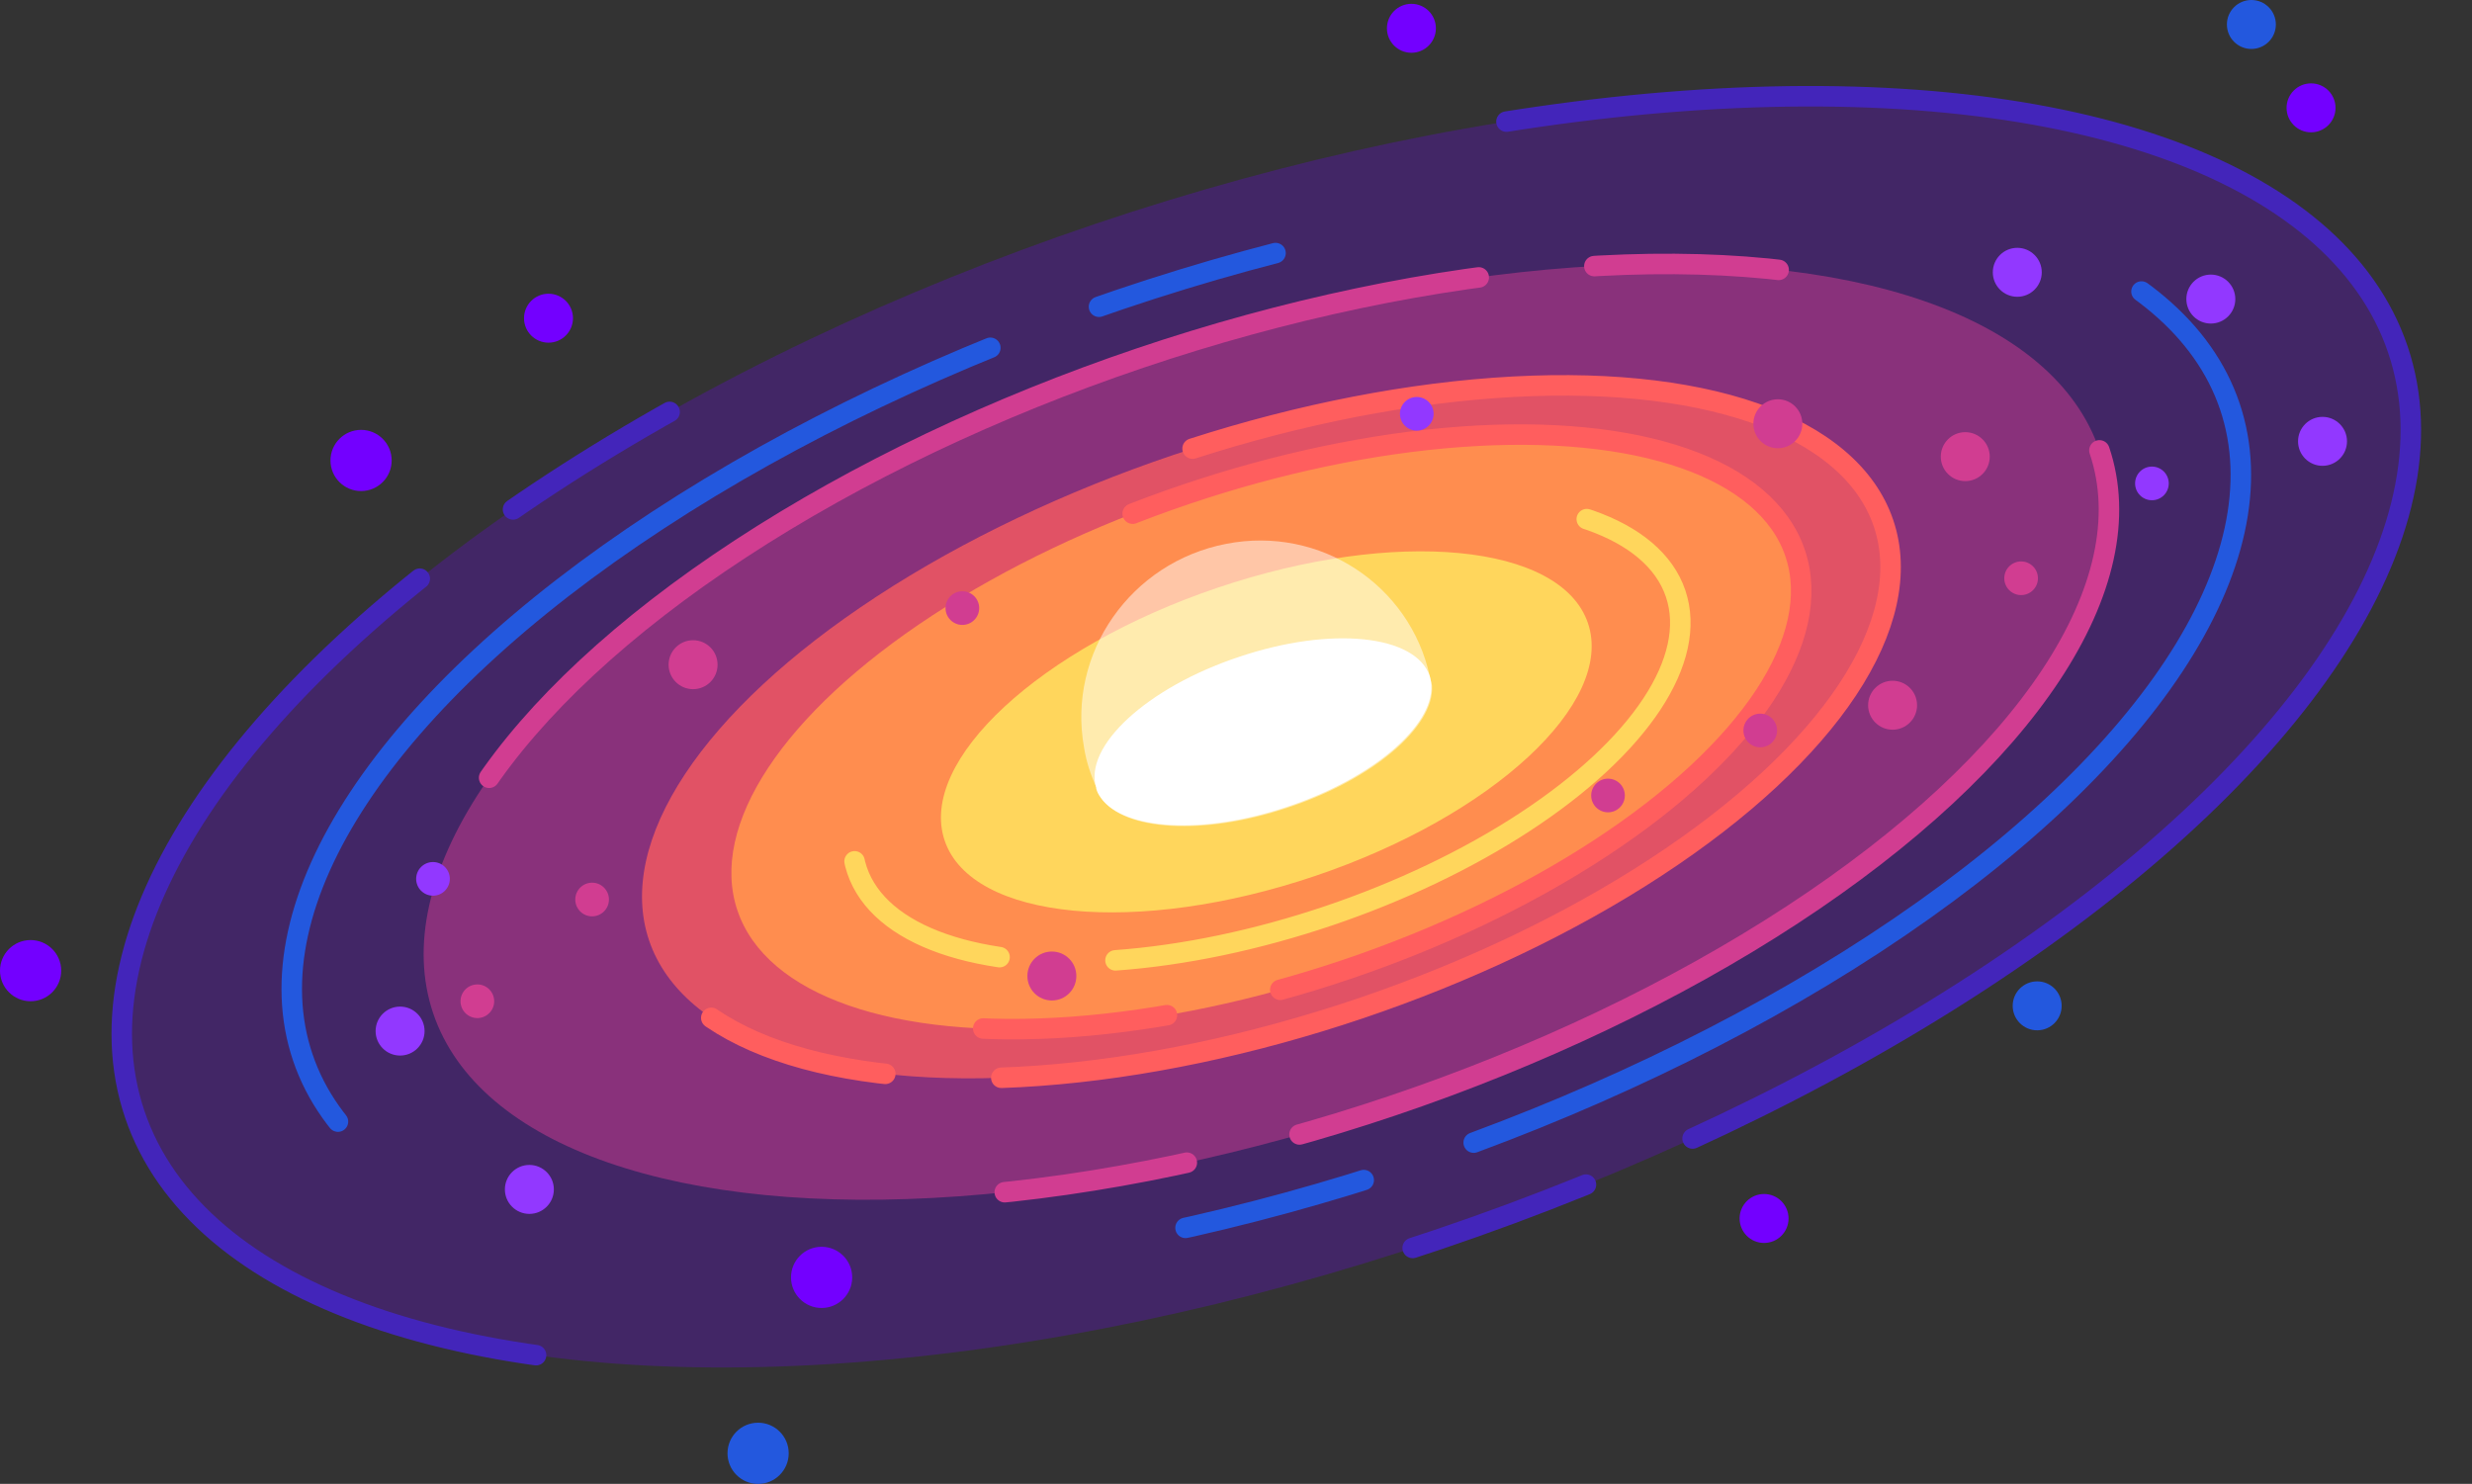 <svg viewBox="0 0 323.14 194" xmlns="http://www.w3.org/2000/svg" xmlns:xlink="http://www.w3.org/1999/xlink"><rect x="0" y="0" width="323.14" height="194" fill="#333333" stroke="none"/><linearGradient id="a" gradientTransform="matrix(1 .003 -.003 1 908.807 -114.496)" gradientUnits="userSpaceOnUse" x1="-893.599" x2="-591.738" y1="212.129" y2="212.129"><stop offset="0" stop-color="#4325ba"/><stop offset="1" stop-color="#4325ba"/></linearGradient><linearGradient id="b"><stop offset="0" stop-color="#2358de"/><stop offset="1" stop-color="#2358de"/></linearGradient><linearGradient id="c" gradientTransform="matrix(1 .003 -.003 1 908.807 -114.496)" gradientUnits="userSpaceOnUse" x1="-871.42" x2="-613.917" xlink:href="#b" y1="212.129" y2="212.129"/><linearGradient id="d" gradientTransform="matrix(1 .003 -.003 1 908.807 -114.496)" gradientUnits="userSpaceOnUse" x1="-854.107" x2="-631.23" y1="212.129" y2="212.129"><stop offset="0" stop-color="#d13d91"/><stop offset="1" stop-color="#d13d91"/></linearGradient><linearGradient id="e"><stop offset="0" stop-color="#ff5e5e"/><stop offset="1" stop-color="#ff5e5e"/></linearGradient><linearGradient id="f" gradientTransform="matrix(1 .003 -.003 1 908.807 -114.496)" gradientUnits="userSpaceOnUse" x1="-825.556" x2="-659.781" xlink:href="#e" y1="212.129" y2="212.129"/><linearGradient id="g" gradientTransform="matrix(1 .003 -.003 1 908.807 -114.496)" gradientUnits="userSpaceOnUse" x1="-813.894" x2="-671.444" xlink:href="#e" y1="212.129" y2="212.129"/><linearGradient id="h" gradientTransform="matrix(1 .003 -.003 1 908.807 -114.496)" gradientUnits="userSpaceOnUse" x1="-798.107" x2="-687.23" y1="212.129" y2="212.129"><stop offset="0" stop-color="#ffd65c"/><stop offset="1" stop-color="#ffd65c"/></linearGradient><linearGradient id="i" gradientTransform="matrix(1 .003 -.003 1 908.807 -114.496)" gradientUnits="userSpaceOnUse" x1="-645.011" x2="-638.618" xlink:href="#b" y1="247.702" y2="247.702"/><linearGradient id="j" gradientTransform="matrix(1 .003 -.003 1 908.807 -114.496)" gradientUnits="userSpaceOnUse" x1="-617.385" x2="-610.993" xlink:href="#b" y1="119.309" y2="119.309"/><linearGradient id="k" gradientTransform="matrix(.682 .732 -.732 .682 8204.521 -1845.741)" gradientUnits="userSpaceOnUse" x1="-4040.872" x2="-4032.823" xlink:href="#b" y1="7317.307" y2="7317.307"/><g transform="matrix(.947 -.32 .32 .947 -21.916 58.045)"><ellipse cx="165.6" cy="95.7" fill="#7300ff" opacity=".25" rx="156.2" ry="70.1"/><ellipse cx="165.6" cy="95.7" fill="#d13d91" opacity=".5" rx="115" ry="51.6"/><ellipse cx="165.6" cy="95.7" fill="#ff5e5e" opacity=".75" rx="85.2" ry="38.2"/><ellipse cx="165.6" cy="95.7" fill="#ff8d4f" rx="73" ry="32.8"/><ellipse cx="165.6" cy="95.7" fill="#ffd65c" rx="44.4" ry="19.9"/><g fill="none" stroke-linecap="round" stroke-linejoin="round" stroke-miterlimit="10" stroke-width="2.681"><ellipse cx="165.6" cy="95.7" rx="156.2" ry="70.1" stroke="url(#a)" stroke-dasharray="148.373 15.195 24.133 116.419 0 0"/><ellipse cx="165.6" cy="95.7" rx="133" ry="59.7" stroke="url(#c)" stroke-dasharray="148.373 15.195 24.133 116.419 0 0"/><ellipse cx="165.6" cy="95.7" rx="115" ry="51.6" stroke="url(#d)" stroke-dasharray="148.373 15.195 24.133 116.419 0 0"/><ellipse cx="165.6" cy="95.7" rx="85.2" ry="38.2" stroke="url(#f)" stroke-dasharray="148.373 15.195 24.133 116.419 0 0"/><ellipse cx="165.6" cy="95.7" rx="73" ry="32.8" stroke="url(#g)" stroke-dasharray="95.191 15.195 24.133 116.419 0 0"/><ellipse cx="165.6" cy="95.7" rx="56.5" ry="25.4" stroke="url(#h)" stroke-dasharray="95.191 15.195 24.133 116.419 0 0"/></g></g><circle cx="302.1" cy="14.1" fill="#7300ff" r="3.2"/><circle cx="266.3" cy="131.5" fill="url(#i)" r="3.2"/><circle cx="294.3" cy="3.2" fill="url(#j)" r="3.2"/><circle cx="99.1" cy="190" fill="url(#k)" r="4"/><circle cx="230.6" cy="159.3" fill="#7300ff" r="3.2"/><circle cx="47.2" cy="60.2" fill="#7300ff" r="4"/><circle cx="4" cy="126.9" fill="#7300ff" r="4"/><circle cx="107.4" cy="167" fill="#7300ff" r="4"/><circle cx="184.5" cy="3.7" fill="#7300ff" r="3.2"/><circle cx="71.7" cy="41.6" fill="#7300ff" r="3.2"/><g fill="#d13d91"><circle cx="247.4" cy="92.2" r="3.2"/><circle cx="62.4" cy="130.9" r="2.2"/><circle cx="230.1" cy="95.5" r="2.2"/><circle cx="77.4" cy="117.6" r="2.2"/><circle cx="125.8" cy="79.5" r="2.2"/><circle cx="210.2" cy="104" r="2.2"/><circle cx="264.2" cy="75.6" r="2.2"/><circle cx="232.4" cy="55.4" r="3.2"/><circle cx="137.5" cy="127.6" r="3.2"/><circle cx="90.6" cy="86.9" r="3.2"/><circle cx="256.9" cy="59.7" r="3.2"/></g><circle cx="69.2" cy="155.5" fill="#9238ff" r="3.2"/><circle cx="56.6" cy="114.9" fill="#9238ff" r="2.2"/><circle cx="185.2" cy="54.1" fill="#9238ff" r="2.2"/><circle cx="281.3" cy="63.2" fill="#9238ff" r="2.2"/><circle cx="303.6" cy="57.7" fill="#9238ff" r="3.2"/><circle cx="263.7" cy="35.6" fill="#9238ff" r="3.2"/><circle cx="289" cy="39.1" fill="#9238ff" r="3.2"/><circle cx="52.3" cy="134.8" fill="#9238ff" r="3.2"/><path d="m186.9 88.4c.1.4.2.8.2 1.2.3 5.3-7.7 12.2-18.9 15.9-11 3.7-21.3 3-24.3-1.2-.3-.4-.5-.8-.6-1.2v-.1c-1.7-5.4 6.6-13.1 18.6-17.1 12.1-4.1 23.2-2.9 25 2.5z" fill="#fff"/><path d="m186.9 88.4c.1.3.1.5.2.8 0 .2.1.3.1.5.3 5.3-7.7 12.2-18.9 15.9-11 3.7-21.3 3-24.3-1.2l-.6-1.2v-.1c-.8-1.7-1.4-3.5-1.7-5.4-2.2-12.3 6.1-24.2 18.6-26.6 12.3-2.4 24 5.4 26.6 17.3z" fill="#fff" opacity=".5"/></svg>